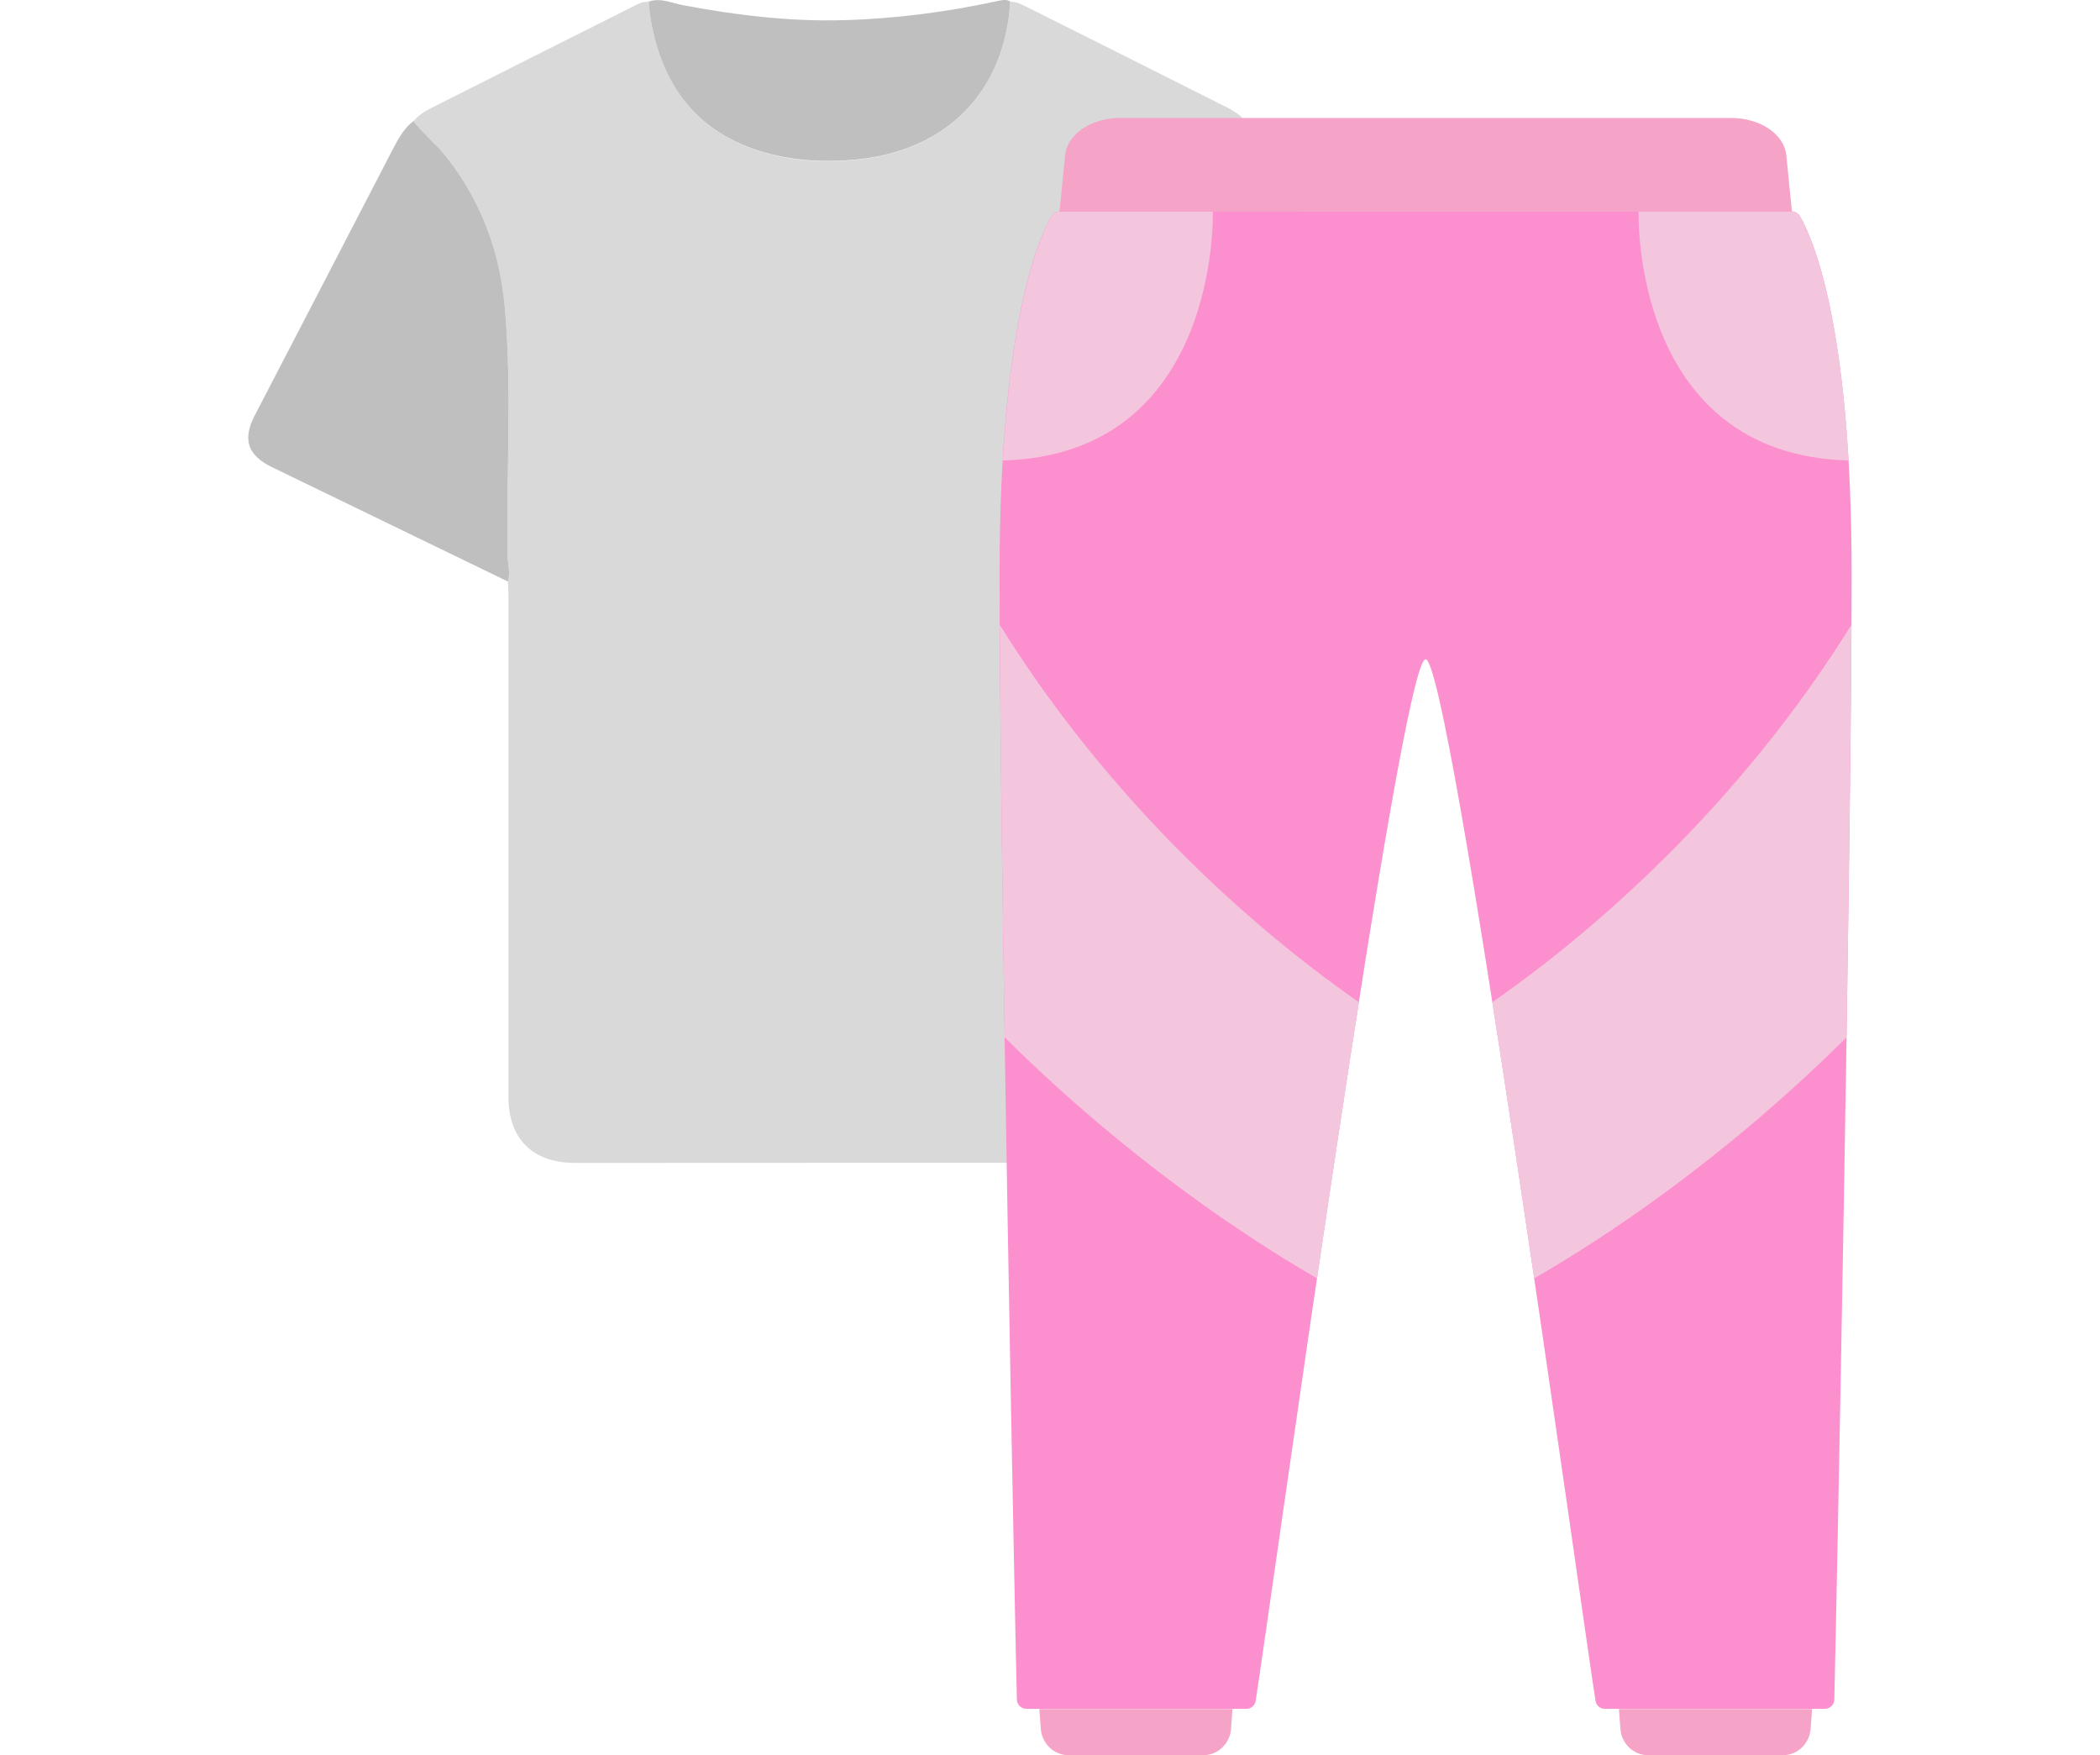 <?xml version="1.0" encoding="utf-8"?>
<!-- Generator: Adobe Illustrator 24.1.1, SVG Export Plug-In . SVG Version: 6.00 Build 0)  -->
<svg version="1.1" id="Capa_1" xmlns="http://www.w3.org/2000/svg" xmlns:xlink="http://www.w3.org/1999/xlink" x="0px" y="0px"
	 viewBox="0 0 89.71 74.97" style="enable-background:new 0 0 89.71 74.97;" xml:space="preserve">
<style type="text/css">
	.st0{fill:#D9D9D9;}
	.st1{fill:#BFBFBF;}
	.st2{fill:#F5A4C7;}
	.st3{fill:none;}
	.st4{fill:#FC90CE;}
	.st5{fill:#F4C6DE;}
	.st6{fill:#FFFFFF;}
	.st7{fill:#F45B6A;}
	.st8{fill:#F173AC;}
	.st9{fill:#007CC3;}
	.st10{fill-rule:evenodd;clip-rule:evenodd;fill:#F173AC;}
</style>
<g>
	<g>
		<path class="st0" d="M49.2,24.79c-0.11,0.2-0.07,0.43-0.07,0.64c0,7.12-0.01,14.24,0,21.36c0,0.9-0.22,1.68-0.93,2.28
			c-0.57,0.48-1.24,0.61-1.96,0.6c-6.3-0.01-12.6,0-18.91,0c-0.94,0-1.87,0-2.81,0c-1.77-0.01-2.8-1.04-2.8-2.81
			c0-7.12,0-14.24,0-21.36c0-0.22-0.01-0.43-0.02-0.65c0.12-0.38-0.02-0.76-0.02-1.14c-0.05-3.54,0.2-7.09-0.12-10.62
			c-0.21-2.33-1.01-4.49-2.48-6.36c-0.44-0.55-1-0.98-1.42-1.55c0.24-0.29,0.56-0.47,0.89-0.63c2.82-1.42,5.63-2.84,8.45-4.25
			c0.22-0.11,0.44-0.25,0.71-0.22c0.03,0.26,0.05,0.53,0.09,0.79c0.48,2.73,1.91,4.71,4.62,5.58c1.33,0.42,2.7,0.52,4.11,0.38
			c3.9-0.37,6.38-2.88,6.63-6.75c0.28-0.02,0.51,0.13,0.75,0.24c2.74,1.37,5.49,2.75,8.23,4.13c0.39,0.19,0.78,0.38,1.07,0.73
			c-0.55,0.67-1.23,1.22-1.73,1.94c-1.49,2.14-2.21,4.54-2.28,7.1c-0.08,2.94-0.03,5.88-0.03,8.82
			C49.17,23.62,49.19,24.2,49.2,24.79z"/>
		<path class="st1" d="M17.66,5.17c0.42,0.56,0.98,0.99,1.42,1.55c1.47,1.87,2.27,4.03,2.48,6.36c0.32,3.53,0.07,7.08,0.12,10.62
			c0,0.38,0.14,0.76,0.02,1.14c-3.36-1.63-6.73-3.26-10.09-4.89c-1.03-0.5-1.26-1.18-0.73-2.2c1.98-3.82,3.97-7.64,5.95-11.47
			C17.05,5.87,17.28,5.46,17.66,5.17z"/>
		<path class="st1" d="M49.2,24.79c-0.01-0.58-0.03-1.17-0.03-1.75c0-2.94-0.05-5.88,0.03-8.82c0.07-2.57,0.79-4.97,2.28-7.1
			c0.5-0.72,1.18-1.27,1.73-1.94c0.37,0.28,0.59,0.67,0.8,1.07c1.99,3.83,3.98,7.67,5.97,11.5c0.53,1.02,0.31,1.71-0.72,2.2
			c-3.21,1.56-6.42,3.11-9.64,4.67C49.48,24.68,49.34,24.73,49.2,24.79z"/>
		<path class="st1" d="M43.16,0.07c-0.25,3.88-2.73,6.38-6.63,6.75c-1.4,0.13-2.78,0.04-4.11-0.38c-2.72-0.87-4.14-2.84-4.62-5.58
			c-0.05-0.26-0.06-0.53-0.09-0.79c0.51-0.18,0.98,0.06,1.46,0.15c2.28,0.43,4.58,0.71,6.89,0.64c2.21-0.06,4.41-0.35,6.57-0.82
			C42.81,0.01,42.98-0.05,43.16,0.07z"/>
	</g>
	<g>
		<path class="st2" d="M76.17,74.97H70.4c-0.62,0-1.14-0.5-1.18-1.14L69.16,73h8.25l-0.06,0.82C77.31,74.47,76.79,74.97,76.17,74.97
			z"/>
		<path class="st2" d="M76.31,6.63c-0.09-0.9-1.12-1.59-2.35-1.59H60.9H47.85c-1.24,0-2.26,0.69-2.35,1.59l-0.24,2.41H60.9h15.65
			L76.31,6.63z"/>
		<path class="st4" d="M76.89,9.23c-0.07-0.12-0.21-0.2-0.35-0.2H60.9H45.27c-0.14,0-0.27,0.07-0.35,0.2
			c-0.49,0.83-2.22,4.5-2.22,15.28c0,11.73,0.65,44.49,0.74,48.09c0.01,0.22,0.19,0.39,0.41,0.39h9.39c0.2,0,0.37-0.14,0.4-0.34
			c0.61-3.85,6.2-44.49,7.26-44.49s6.65,40.64,7.26,44.49c0.03,0.2,0.2,0.34,0.4,0.34h9.39c0.22,0,0.4-0.17,0.41-0.39
			c0.09-3.6,0.74-36.36,0.74-48.09C79.1,13.73,77.38,10.06,76.89,9.23z"/>
		<path class="st2" d="M45.64,74.97h5.77c0.62,0,1.14-0.5,1.18-1.14L52.65,73H44.4l0.06,0.82C44.5,74.47,45.02,74.97,45.64,74.97z"
			/>
		<path class="st5" d="M78.97,19.67c-0.41-7.08-1.68-9.74-2.08-10.43c-0.07-0.12-0.21-0.2-0.35-0.2H70
			C70,9.04,69.67,19.41,78.97,19.67z"/>
		<path class="st5" d="M42.84,19.67c0.41-7.08,1.68-9.74,2.08-10.43c0.07-0.12,0.21-0.2,0.35-0.2h6.54
			C51.81,9.04,52.14,19.41,42.84,19.67z"/>
		<path class="st5" d="M78.88,44.31c0.1-6.65,0.19-13.09,0.21-17.62c-4,6.43-8.85,11.06-12.42,13.93c-1.03,0.83-2.02,1.56-2.92,2.19
			c0.59,3.76,1.21,7.86,1.79,11.79C68.41,52.95,73.54,49.61,78.88,44.31z"/>
		<path class="st5" d="M42.92,44.31c-0.1-6.65-0.19-13.09-0.21-17.62c4,6.43,8.85,11.06,12.42,13.93c1.03,0.83,2.02,1.56,2.92,2.19
			c-0.59,3.76-1.21,7.86-1.79,11.79C53.4,52.95,48.27,49.61,42.92,44.31z"/>
	</g>
</g>
</svg>
